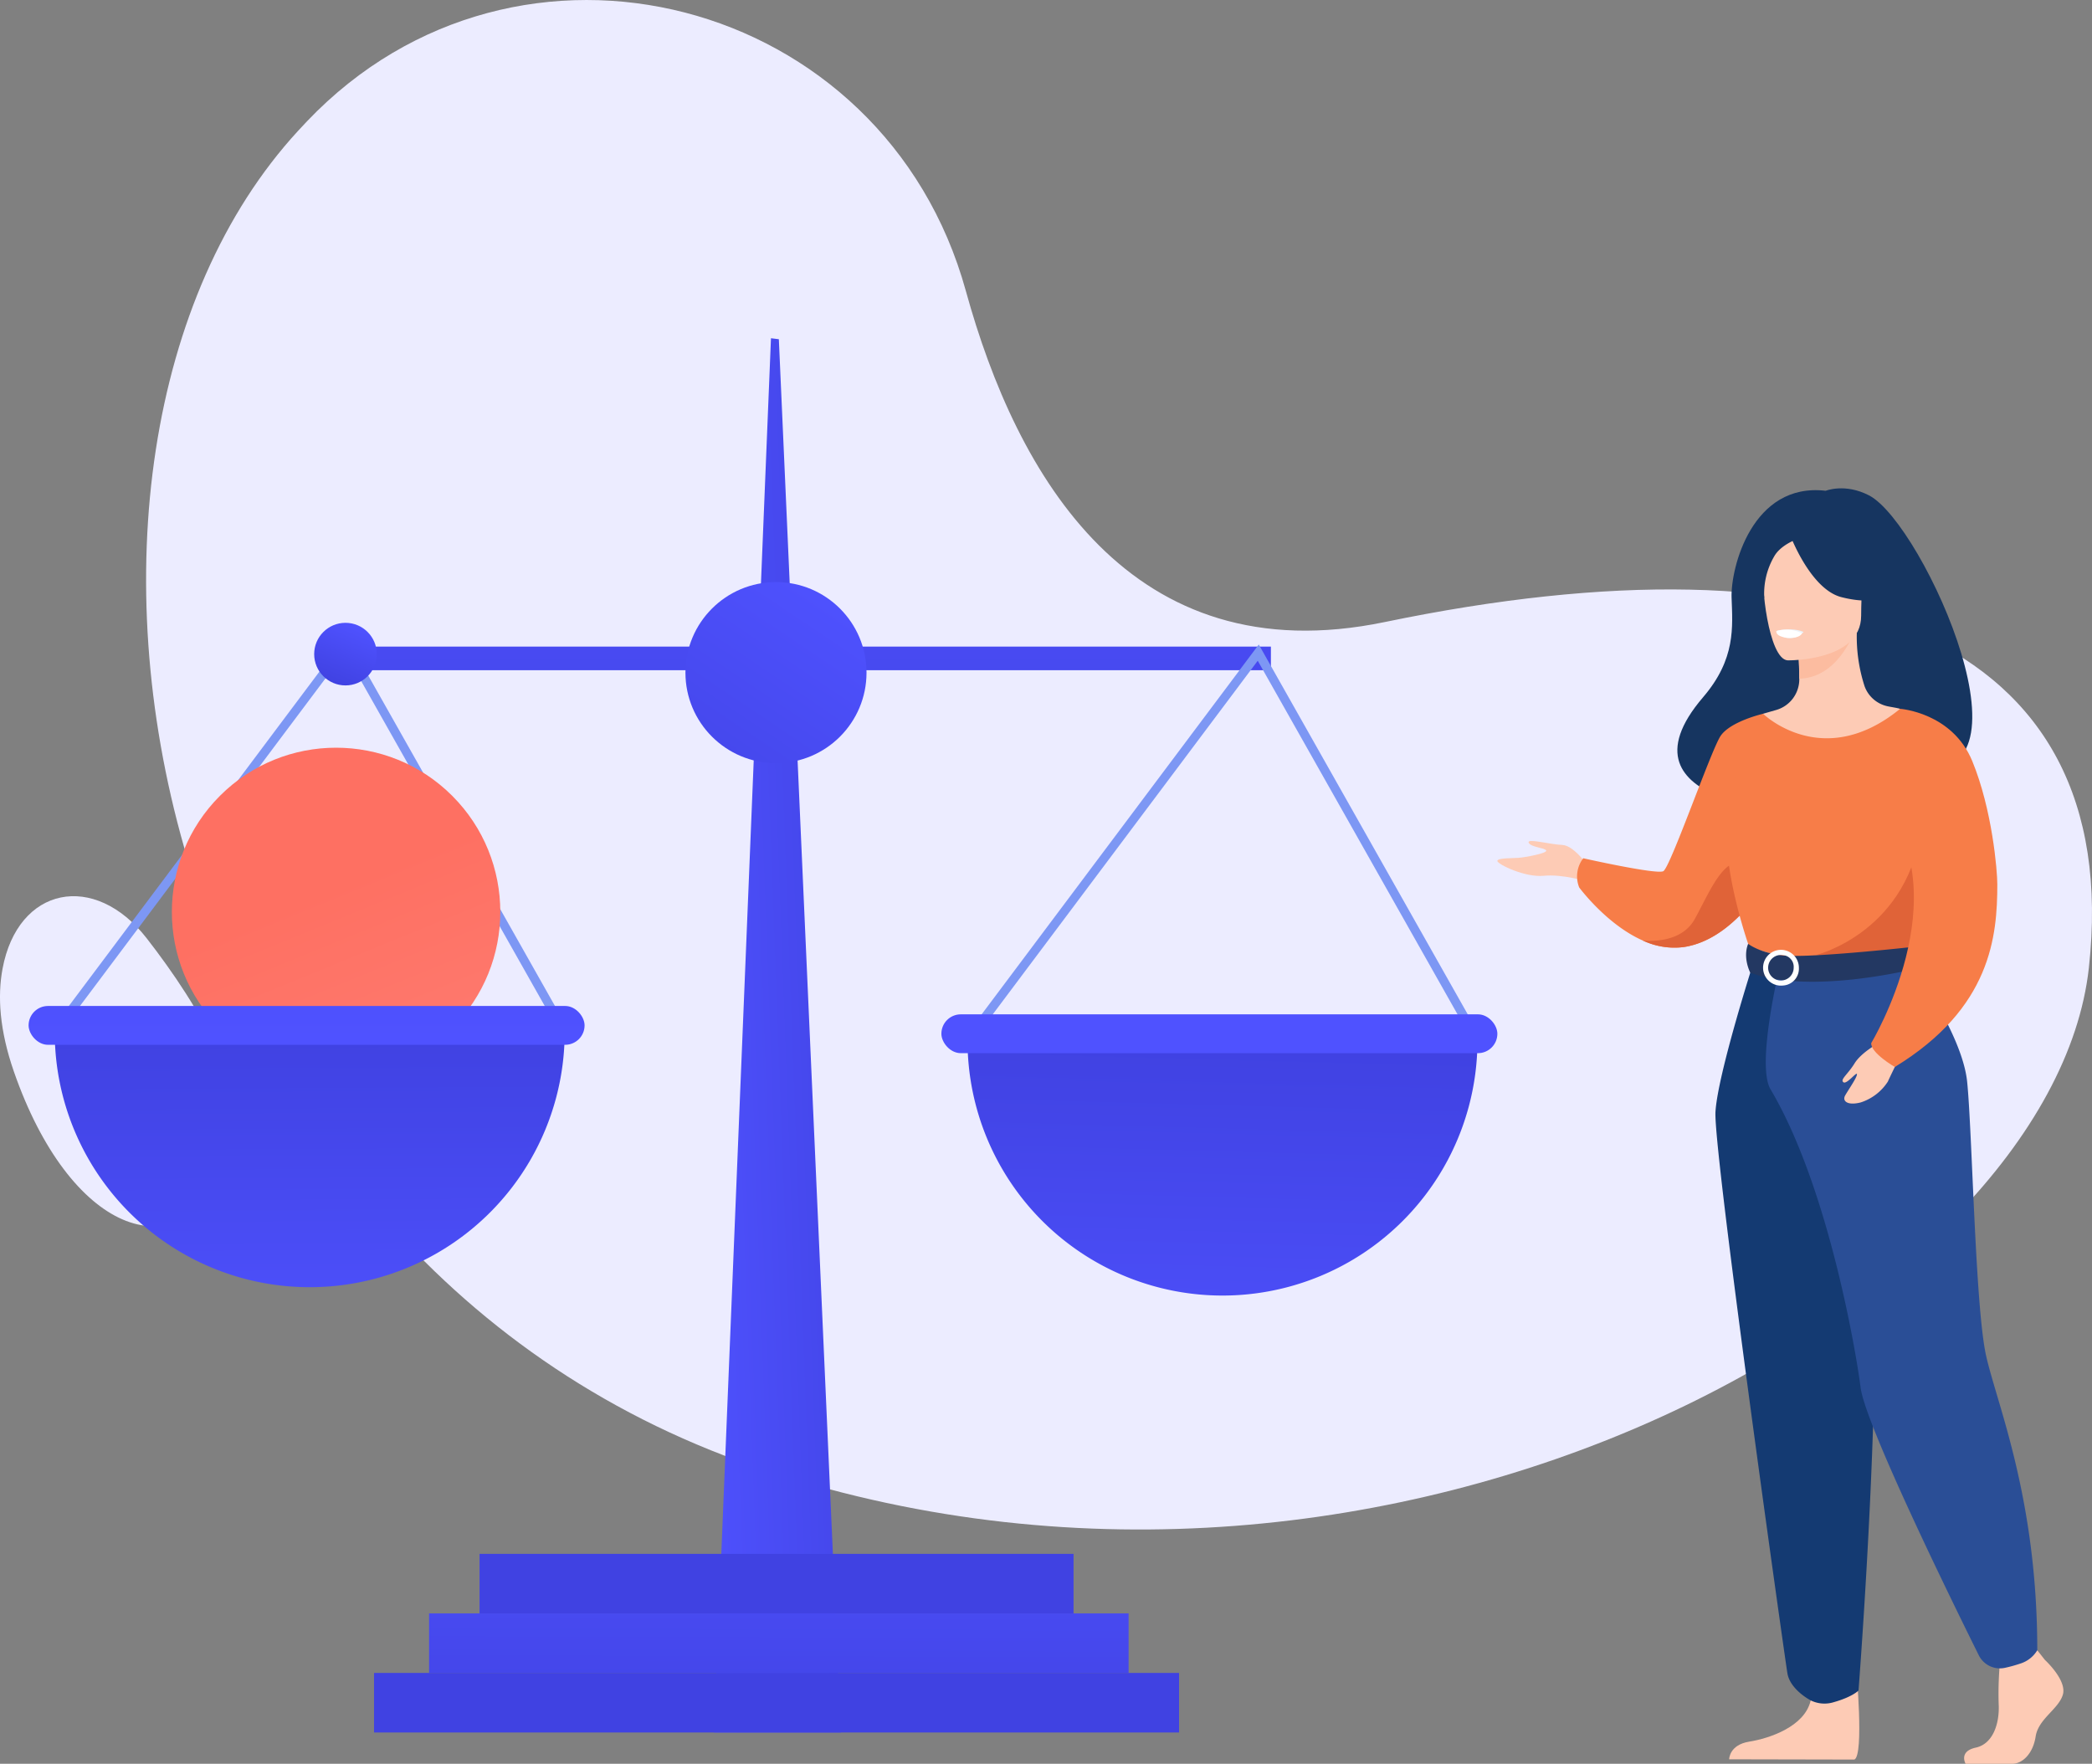 <svg xmlns="http://www.w3.org/2000/svg" xmlns:xlink="http://www.w3.org/1999/xlink" width="552.725" height="466" viewBox="0 0 552.725 466"><rect x="0" y="0" width="552.725" height="466" fill="#808080" stroke="none"/><defs><style>.a{fill:#ececff;}.b{fill:url(#a);}.c{fill:url(#b);}.d{fill:url(#c);}.e{fill:url(#d);}.f{fill:url(#e);}.g{fill:#7d97f4;}.h{fill:url(#f);}.i{fill:url(#g);}.j{fill:url(#i);}.k{fill:url(#j);}.l{fill:url(#k);}.m{fill:url(#l);}.n{fill:url(#m);}.o{fill:#163560;}.p{fill:#fdcbb5;}.q{fill:#f77d48;}.r{fill:#e06338;}.s{fill:#fcbca0;}.t{fill:#ebf3fa;}.u{fill:#143a72;}.v{fill:#2a4e96;}.w{fill:#fff;}.x{fill:#233862;}</style><linearGradient id="a" x1="-0.159" y1="0.861" x2="1.327" y2="0.254" gradientUnits="objectBoundingBox"><stop offset="0" stop-color="#4f52ff"/><stop offset="1" stop-color="#4042e2"/></linearGradient><linearGradient id="b" x1="0.689" y1="-11.324" x2="0.575" y2="-4.215" xlink:href="#a"/><linearGradient id="c" x1="0.612" y1="-2.609" x2="0.429" y2="2.461" xlink:href="#a"/><linearGradient id="d" x1="0.5" y1="-9.336" x2="0.5" y2="-3.004" xlink:href="#a"/><linearGradient id="e" x1="0.581" y1="-7.086" x2="0.419" y2="8.086" xlink:href="#a"/><linearGradient id="f" x1="0.695" y1="0.04" x2="0.305" y2="0.96" xlink:href="#a"/><linearGradient id="g" x1="0.833" y1="0.004" x2="-0.169" y2="1.497" xlink:href="#a"/><linearGradient id="i" x1="0.423" y1="1.466" x2="0.5" y2="0.029" xlink:href="#a"/><linearGradient id="j" x1="0.509" y1="0.008" x2="0.661" y2="-8.52" xlink:href="#a"/><linearGradient id="k" x1="0.527" y1="0.436" x2="-0.285" y2="2.372" gradientUnits="objectBoundingBox"><stop offset="0" stop-color="#fe7062"/><stop offset="1" stop-color="#ff928e"/></linearGradient><linearGradient id="l" x1="0.514" y1="1.291" x2="0.5" y2="0.021" xlink:href="#a"/><linearGradient id="m" x1="0.499" y1="0.943" x2="0.519" y2="-12.945" xlink:href="#a"/></defs><g transform="translate(-692.499 -485)"><g transform="translate(661.045 382.736)"><g transform="translate(31.453 102.264)"><path class="a" d="M276.079,179.153c-21.517-78.058-118.482-103.2-174.053-44.867q-1.2,1.258-2.392,2.556C19.966,223.444,57.6,436.857,223.867,490.949s339.2-44.684,348.918-132.983-66.992-116.044-186.031-91.353C319.5,280.563,289.473,227.745,276.079,179.153Z" transform="translate(-20.886 -102.264)"/><path class="a" d="M70.258,285.405c-13.829-17.8-34.085-13.773-38.136,8-1.34,7.2-.829,16.153,3.018,27.211,14.656,42.123,42.924,53.3,56.64,25.733C100.246,329.335,83.964,303.041,70.258,285.405Z" transform="translate(-31.453 -37.446)"/></g></g><g transform="translate(243.611 115.723)"><g transform="translate(456.443 458.646)"><path class="b" d="M1795.24,827h-33.51l15.052-368.358,2.08.259Z" transform="translate(-1580.639 -458.646)"/><rect class="c" width="156.943" height="15.73" transform="translate(119.145 321.17)"/><rect class="d" width="184.817" height="15.73" transform="translate(105.814 336.899)"/><rect class="e" width="212.69" height="15.73" transform="translate(91.271 352.629)"/><rect class="f" width="248.604" height="6.236" transform="translate(79.625 81.466)"/><path class="g" d="M501.348,1131.3l-1.88-1.408,77.892-103.941,58.8,104.068-2.045,1.156-57.028-100.936Z" transform="translate(-493.499 -947.248)"/><circle class="h" cx="8.27" cy="8.27" r="8.27" transform="translate(75.454 75.182)"/><path class="g" d="M2239.646,1147.222l-1.88-1.408,77.893-103.941,58.8,104.068-2.045,1.155-57.028-100.937Z" transform="translate(-1990.632 -960.958)"/><circle class="i" cx="23.922" cy="23.922" r="23.922" transform="translate(173.544 64.417)"/><circle class="h" cx="8.27" cy="8.27" r="8.27" transform="translate(314.613 75.662)"/><path class="j" d="M2311.906,1863.512a67.363,67.363,0,0,0,67.364-67.363H2244.543A67.363,67.363,0,0,0,2311.906,1863.512Z" transform="translate(-1996.469 -1610.589)"/><rect class="k" width="146.896" height="10.258" rx="5.129" transform="translate(241.166 178.623)"/><circle class="l" cx="43.389" cy="43.389" r="43.389" transform="translate(19.879 151.565) rotate(-45)"/><path class="m" d="M573.606,1847.593a67.363,67.363,0,0,0,67.364-67.363H506.243A67.363,67.363,0,0,0,573.606,1847.593Z" transform="translate(-499.334 -1596.878)"/><rect class="n" width="146.896" height="10.258" rx="5.129" transform="translate(0 176.414)"/></g><g transform="translate(844.505 498.299)"><path class="o" d="M2221.4,741.211c-6.36-3.3-11.455-1.225-11.455-1.225-19.458-2.285-25.135,20.407-24.87,28.215s1.154,16.194-7.535,26.337c-25.1,29.3,27.469,30.593,27.469,30.593.445-23.41,28.507-14.868,27.277-12.5C2268.263,821.268,2235.866,748.714,2221.4,741.211Z" transform="translate(-2123.193 -739.343)"/><path class="p" d="M2072.96,986.313s-4.075-6.2-7.36-6.325-9.366-1.825-8.88-.608,4.258,1.338,4.623,2.068-5.6,1.825-7.3,1.946-5.717,0-5.6.851,7.236,4.38,12.255,3.893,11.223,1.46,11.223,1.46Z" transform="translate(-2048.446 -885.772)"/><path class="q" d="M2154.209,934.086a51.373,51.373,0,0,1-5.234,7.915c-4.066,5.092-10.335,10.976-18.207,12.137a19.545,19.545,0,0,1-10.818-1.756l-.012,0c-9.561-4.244-16.749-14-16.749-14a7.858,7.858,0,0,1,1.072-7.712s19.3,4.342,21.143,3.423,12.563-31.816,15.116-35.7,11.258-5.9,11.258-5.9Z" transform="translate(-2081.569 -832.936)"/><path class="r" d="M2176.174,1003.736c-4.067,5.093-10.335,10.976-18.207,12.137a19.544,19.544,0,0,1-10.818-1.756c.374.049,9.922,1.229,13.728-5.58,3.883-6.947,8.08-17.977,13.847-14.3C2177.213,995.824,2177.1,999.767,2176.174,1003.736Z" transform="translate(-2108.767 -894.671)"/><path class="p" d="M2386.922,1531.337s5.89,5.375,4.741,9.2-6.465,6.366-7.184,11.034-3.592,7.215-6.178,7.215h-12.33s-1.9-3.285,2.694-4.275,6.331-6.475,6.044-11.569a89.656,89.656,0,0,1,.431-11.883l9.769-2.264Z" transform="translate(-2242.26 -1221.804)"/><path class="p" d="M2239.5,1541.207s2.119,22.774-.467,24.047l-33.1-.068s0-3.82,5.316-4.668,14.655-3.961,16.234-10.894S2239.5,1541.207,2239.5,1541.207Z" transform="translate(-2144.694 -1229.393)"/><path class="p" d="M2265.376,947.895c-6.811-15.274-10.978-19.657-10.182-24.4.591-3.529-1.8-65.785-1.8-65.785-.808-.251-2.428-.475-3.313-.672a8.309,8.309,0,0,1-6.068-5.277,42.385,42.385,0,0,1-2.059-14.047l-.873.172-14.668,2.9s.333,4.616.343,8.966c0,.035,0,.072,0,.108a8.436,8.436,0,0,1-6.089,8.158c-1.853.535-3.465.992-3.465.992s-5.386,15.378-6.415,31.176,9.795,22.662-.082,54.232C2200.618,976.667,2269.138,956.334,2265.376,947.895Z" transform="translate(-2146.987 -799.462)"/><path class="s" d="M2252.688,841.062s.333,4.616.343,8.966c8.209-.232,12.548-7.72,14.326-11.87Z" transform="translate(-2173.266 -799.732)"/><path class="p" d="M2235.472,804.713s19.421.32,19.435-11.777,2.529-20.2-9.871-20.92-14.813,3.9-15.8,7.934S2230.42,804.318,2235.472,804.713Z" transform="translate(-2158.792 -759.265)"/><path class="o" d="M2247.486,767.5s5.317,14.193,13.478,16.292,11.7-.088,11.7-.088a23.108,23.108,0,0,1-7.559-13.653S2251.5,760.75,2247.486,767.5Z" transform="translate(-2170.087 -755.051)"/><path class="o" d="M2235.421,770.7s-3.944,1.474-5.566,4.35a19.549,19.549,0,0,0-2.625,11.106s-4.006-9.647.5-15.1C2232.5,765.26,2235.421,770.7,2235.421,770.7Z" transform="translate(-2156.704 -757.089)"/><path class="t" d="M2245.482,835.85a4.88,4.88,0,0,1-4.021,1.636,3.569,3.569,0,0,1-2.993-1.976S2242.436,834.557,2245.482,835.85Z" transform="translate(-2164.576 -797.908)"/><path class="q" d="M2263.743,916.674a131.887,131.887,0,0,1,0,15.3c-.328,5.531-5.923,12.939-6.717,14.772-1.992,4.6-4.238,5.344-4.238,5.344l-17.378,4.259-6.11,1.5-19.267-5.754s-8.776-24.5-5.252-38.284a105.989,105.989,0,0,1,8.908-23.365s15.723,15.395,36.195-1.305Z" transform="translate(-2143.479 -830.885)"/><path class="r" d="M2296.244,981.377c-.327,5.531-.836,10.682-1.63,12.514-1.991,4.6-4.237,5.344-4.237,5.344L2273,1003.494l-7.547-2.219s24.808-6.173,27.811-34.995Z" transform="translate(-2181.067 -878.033)"/><path class="u" d="M2206.769,1060.588s-9.542,29.7-10.154,39.812,18.239,143.649,19,148.308c.715,4.392,6.168,7.192,6.168,7.192a8.255,8.255,0,0,0,6.088.469c4.967-1.4,6.537-3.082,6.537-3.082s7.427-95.238,2.831-129.259a538.7,538.7,0,0,1-4.651-63.441Z" transform="translate(-2138.989 -935.668)"/><path class="v" d="M2268.114,1058.31s14.556,19.529,15.912,32.731,2.128,59.573,5.019,72.443,13.512,37.637,13.512,77.778a8.008,8.008,0,0,1-4.512,3.527,37.268,37.268,0,0,1-3.969,1.1,6.24,6.24,0,0,1-6.979-3.313c-7.18-14.458-30.054-61.088-31.226-70.767-.831-6.85-8.052-52.186-23.806-78.788-3.782-6.387,2.321-31.785,2.321-31.785Z" transform="translate(-2159.907 -934.276)"/><path class="w" d="M2244.753,836.316s-.336,1.426-3.883,1.206c0,0-2.978-.184-2.887-1.751A9.582,9.582,0,0,1,2244.753,836.316Z" transform="translate(-2164.279 -798.05)"/><path class="x" d="M2217.98,1048.8s3.831,3.03,11.44,3.183c9.09.183,31.612-2.317,31.612-2.317a18.614,18.614,0,0,1,.96,5.749s-27.509,6.938-43.447,1.013C2218.546,1056.425,2216.491,1052.557,2217.98,1048.8Z" transform="translate(-2151.724 -928.462)"/><g transform="translate(71.368 121.963)"><path class="w" d="M2236.124,1062.372a4.73,4.73,0,1,1,4.148-4.694A4.452,4.452,0,0,1,2236.124,1062.372Zm0-8.014a3.374,3.374,0,1,0,2.772,3.319A3.087,3.087,0,0,0,2236.124,1054.358Z" transform="translate(-2231.976 -1052.983)"/></g><path class="p" d="M2292.5,1116.262s-4.563,2.442-6.364,5.364-3.844,4.243-2.962,4.963,3.6-2.962,3.6-2.081-2.322,4.163-3.122,5.6.549,2.722,4.077,1.841a13.392,13.392,0,0,0,7.211-5.524c.48-1.12,3.2-6.645,3.2-6.645Z" transform="translate(-2191.766 -969.692)"/><path class="q" d="M2310.089,889.133s13.786.966,19.071,13.813,6.615,28.931,6.615,32.56c0,13.665-1.621,32.707-27.081,48.256,0,0-6.418-3.718-6.229-6.306,0,0,23.542-39.067,2.565-63.855C2300.935,908.76,2310.089,889.133,2310.089,889.133Z" transform="translate(-2203.684 -830.885)"/></g></g></g></svg>